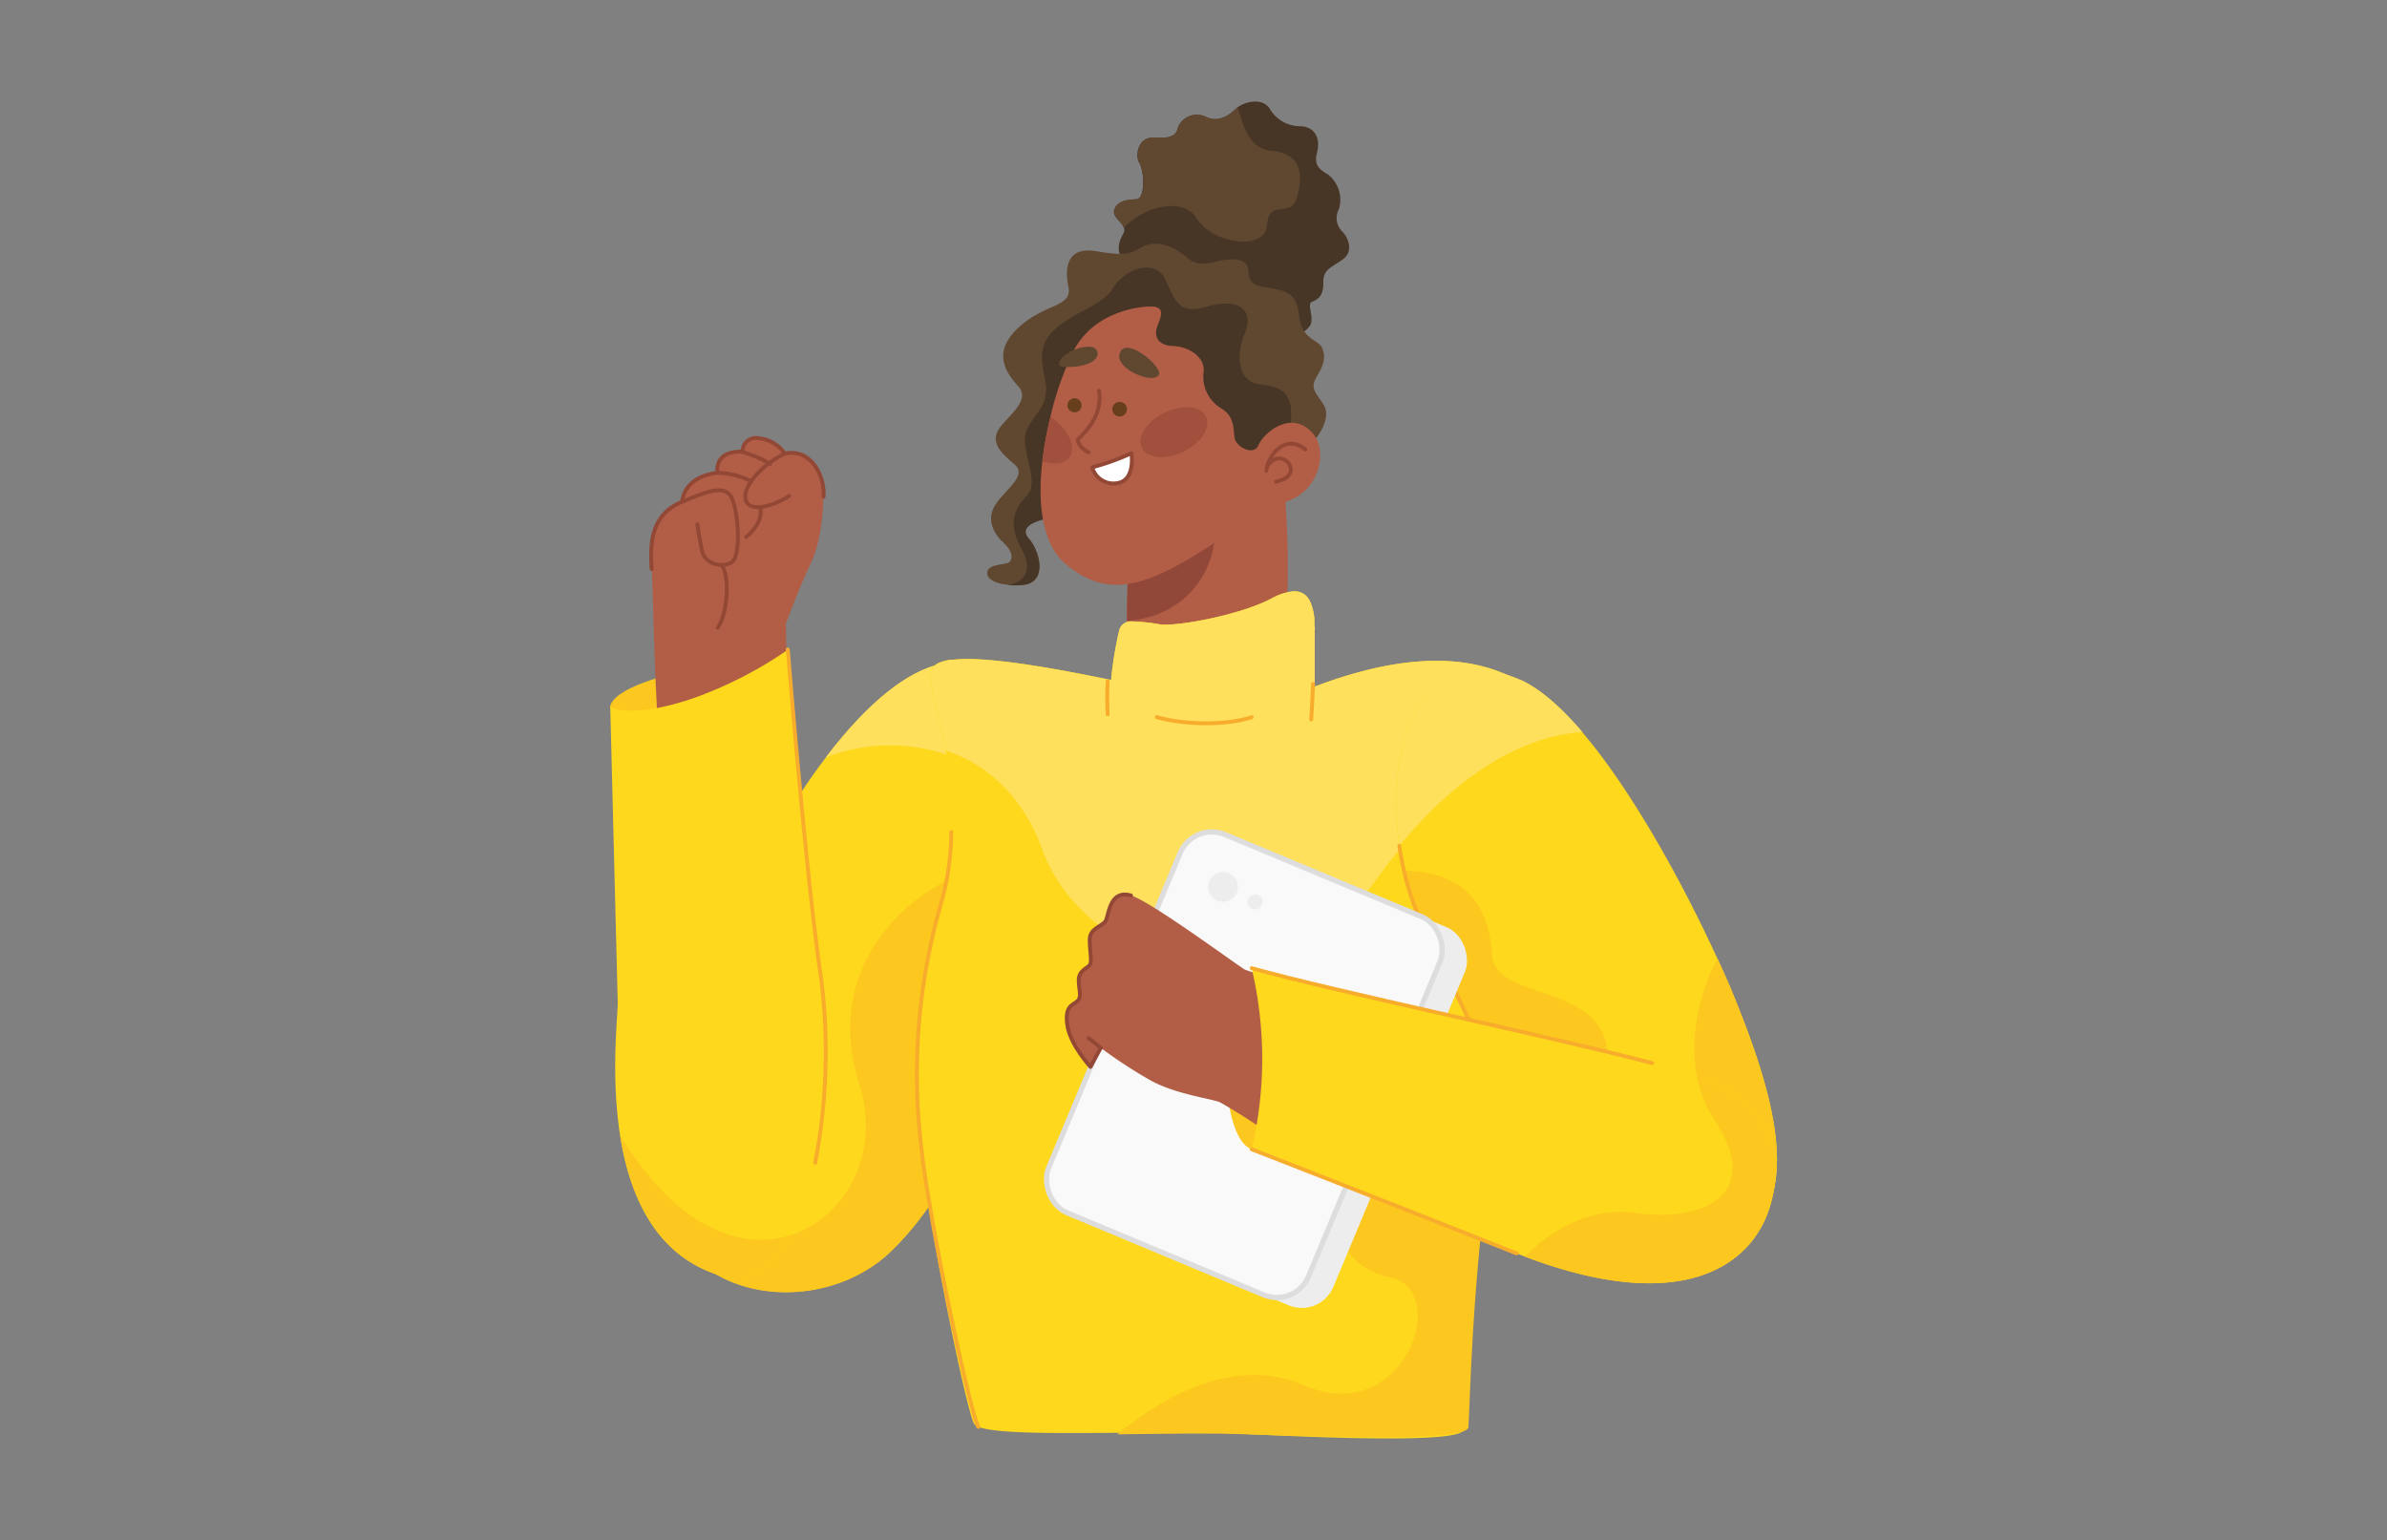 <svg xmlns="http://www.w3.org/2000/svg" viewBox="0 0 339.08 218.8"><rect x="0" y="0" width="339.08" height="218.8" fill="#808080" stroke="none"/><defs><style>.cls-1{fill:#fed81d;}.cls-2{fill:#fcc71f;}.cls-3{fill:#ffe05c;}.cls-4{fill:#b25e47;}.cls-5{fill:#914839;}.cls-11,.cls-6{fill:none;}.cls-6{stroke:#f7ad2b;}.cls-11,.cls-12,.cls-14,.cls-6{stroke-linecap:round;stroke-linejoin:round;}.cls-11,.cls-12,.cls-6{stroke-width:0.55px;}.cls-7{fill:#473526;}.cls-8{fill:#604730;}.cls-9{fill:#a0503d;}.cls-10{fill:#683f1d;}.cls-11,.cls-12{stroke:#934735;}.cls-12{fill:#fff;}.cls-13{fill:#ededed;}.cls-14{fill:#f9f9f9;stroke:#ddd;stroke-width:0.74px;}</style></defs><g id="Girl_Mid" data-name="Girl Mid"><g id="upper_hand" data-name="upper hand"><path class="cls-1" d="M150.77,120.6c-.09,1.56-.27,3.25-.55,5-2.12,13.75-9.71,33.5-18.13,45.55a42.38,42.38,0,0,1-5.81,6.87c-6.63,6.09-17.17,7.24-24.53,3A16.51,16.51,0,0,1,93.6,168.7a25.33,25.33,0,0,1-.08-6.66c1.41-12.49,9.92-33.89,20.19-49.33,1.17-1.78,2.37-3.48,3.59-5.07,5.8-7.6,11.94-12.9,17.55-13.48a9.14,9.14,0,0,1,3.46.27C147.6,97.07,151.6,104.38,150.77,120.6Z"/><path class="cls-2" d="M133.75,128.05a87.89,87.89,0,0,0-3.34,29.88,121.38,121.38,0,0,0,1.68,13.26,42.38,42.38,0,0,1-5.81,6.87c-6.63,6.09-17.17,7.24-24.53,3A16.51,16.51,0,0,1,93.6,168.7c6.54,7,13.38,8.51,18.8,6.74,7.81-2.52,12.72-11.8,9.7-21.31-5.29-16.7,6.65-26.25,12.35-29C134.26,126.07,134,127.06,133.75,128.05Z"/><path class="cls-3" d="M150.77,120.6c-.09,1.56-.27,3.25-.55,5a22.1,22.1,0,0,1-2.4-4.63c-2.89-7.71-8.09-12.05-13.86-13.93a25.3,25.3,0,0,0-16.66.56c5.8-7.6,11.94-12.9,17.55-13.48a9.14,9.14,0,0,1,3.46.27C147.6,97.07,151.6,104.38,150.77,120.6Z"/></g><g id="body"><path class="cls-4" d="M172.92,107.36c-10.51,1.28-12.77-7.14-12.84-19.17,0-2.83.09-5.86.25-9a44.51,44.51,0,0,1,.6-5.55c3.58-20.49,20.54-18,21.41-5.94C182.68,72.27,185.91,105.78,172.92,107.36Z"/><path class="cls-5" d="M172.67,75.56c-.56,8.09-6.38,12.25-12.58,12.63h0c0-2.83.09-5.86.25-9a44.51,44.51,0,0,1,.6-5.55C164.35,72.16,173.11,69,172.67,75.56Z"/><path class="cls-1" d="M213.36,155.26a47.67,47.67,0,0,0-1.31,5.64c-.09.52-.18,1-.26,1.55-3.22,20.08-3.62,38.69-3.84,40.62s-18.2,1.27-31.57.62c-5.21-.26-11.94-.19-18.3-.14-10,.08-19,.1-19.72-1.31-.48-.91-1.77-6.26-3.17-13.12-.22-1.06-.45-2.16-.67-3.28-.11-.56-.23-1.13-.33-1.7s-.25-1.31-.38-2-.26-1.4-.4-2.11c-.28-1.56-.57-3.15-.84-4.72s-.52-3.12-.76-4.64a126.78,126.78,0,0,1-1.55-13.27,88.3,88.3,0,0,1,3.66-29.85c.08-.25.15-.49.21-.74.11-.42.21-.84.31-1.26.06-.22.1-.44.15-.66s.09-.44.13-.66.09-.44.13-.66.07-.43.1-.65c.07-.43.13-.86.18-1.28.12-1,.21-2.07.25-3.07,0-.14,0-.28,0-.41,0-.71,0-1.41,0-2.1a54.45,54.45,0,0,0-1.06-9.48c-1-5.33-2.41-9.33-2.07-11.17.16-.91,1.11-1.45,2.75-1.69a2.09,2.09,0,0,1,.34,0c4-.48,11.86.67,22.48,2.87A52.79,52.79,0,0,1,159,89.5a1.7,1.7,0,0,1,1.69-1.23,28.29,28.29,0,0,1,4.23.45c2.55.24,11.24-1.35,15.71-3.7a8.16,8.16,0,0,1,2.92-1c2.14-.19,2.88,1.5,3.16,3.8l0,.3c0,.11,0,.22,0,.33s0,.42.05.64,0,.33,0,.5l0,.68c0,.27,0,.54,0,.82l0,.79c0,.13,0,.26,0,.4s0,.23,0,.34,0,.31,0,.47,0,.39,0,.58,0,.38,0,.57v.37c0,1.67,0,2.93,0,2.93,8.07-3.06,20.25-6.18,29.47-.51l0,0a21.48,21.48,0,0,1,7.23,7.62,27.21,27.21,0,0,1,1.3,2.47C232.64,123.49,218.62,137.41,213.36,155.26Z"/><path class="cls-3" d="M223.75,104.65c-7.79.95-16.5,6-24.69,15.73-1.27,1.51-2.52,3.12-3.77,4.86-13.15,18.41-36.06,13.53-44.88.1a22.27,22.27,0,0,1-2.34-4.65c-2.82-7.75-8-12.14-13.72-14.08-1-5.33-2.41-9.33-2.07-11.17.16-.91,1.11-1.45,2.75-1.69a2.09,2.09,0,0,1,.34,0c4-.48,11.86.67,22.48,2.87A52.79,52.79,0,0,1,159,89.5a1.7,1.7,0,0,1,1.69-1.23,28.29,28.29,0,0,1,4.23.45c2.55.24,11.24-1.35,15.71-3.7a8.16,8.16,0,0,1,2.92-1c2.14-.19,2.88,1.5,3.16,3.8l0,.3c0,.11,0,.22,0,.33s0,.42.05.64,0,.33,0,.5l0,.68c0,.27,0,.54,0,.82l0,.79c0,.13,0,.26,0,.4s0,.23,0,.34,0,.31,0,.47,0,.39,0,.58,0,.38,0,.57v.37c0,1.67,0,2.93,0,2.93,8.07-3.06,20.25-6.18,29.47-.51l0,0A21.48,21.48,0,0,1,223.75,104.65Z"/><path class="cls-6" d="M135.14,118.22a38.84,38.84,0,0,1-.69,6.88c-.19,1-.42,2-.7,3a87.89,87.89,0,0,0-3.34,29.88,121.38,121.38,0,0,0,1.68,13.26c.25,1.52.52,3.07.81,4.63.86,4.7,1.84,9.52,2.76,13.76,1.48,6.84,2.82,12.17,3.31,13.08"/><path class="cls-2" d="M212,162.1c-3,20.11-3.21,38.73-3.41,40.66s-18.18,1.46-31.56,1c-5.21-.21-11.95-.06-18.3,0,5.22-4.35,16-11.49,26.38-7,14.37,6.27,21.15-13.52,12.37-15.29s-9.19-11.74-10.94-19.83l7.18-2.9Z"/><path class="cls-6" d="M157.35,96.79a42.92,42.92,0,0,0,0,4.68"/><path class="cls-6" d="M186.52,97.15c-.11,3.06-.26,5.06-.26,5.06"/><path class="cls-6" d="M164.32,101.88c4,1.13,10,1.2,13.49,0"/></g><g id="upper_hand-2" data-name="upper hand"><path class="cls-1" d="M249.71,173.93c-4.05,5.17-15.17,6.17-24.19-1a28.9,28.9,0,0,1-6.37-7.23c-1-1.57-2.27-4-3.7-6.8-.63-1.25-1.3-2.59-2-4-3.8-7.76-8.13-17.18-10.92-22.56a36.52,36.52,0,0,1-3.08-8.58c-.28-1.18-.5-2.38-.67-3.58-2.08-14.5,3.12-29.72,17.17-23.56l.05,0c2.8,1.24,5.78,3.9,8.77,7.41,7.26,8.5,14.55,22,19.2,32.17,1.05,2.31,2,4.44,2.72,6.31C252.15,156,254.78,167.42,249.71,173.93Z"/><path class="cls-2" d="M228.37,151c-.31,5.06-6.26,7.15-12.92,7.84-.63-1.25-1.3-2.59-2-4-3.8-7.76-8.13-17.18-10.92-22.56a36.52,36.52,0,0,1-3.08-8.58c5.73.12,11.93,2.21,12.5,12C212.38,142.44,229.1,139.43,228.37,151Z"/><path class="cls-3" d="M224.8,104a14.61,14.61,0,0,0-1.47.14c-7.77,1-16.44,6.18-24.52,16-2.08-14.5,3.12-29.72,17.17-23.56l.05,0C218.83,97.87,221.81,100.53,224.8,104Z"/><path class="cls-6" d="M219.15,165.67c-1-1.57-2.27-4-3.7-6.8-.63-1.25-1.3-2.59-2-4-3.8-7.76-8.13-17.18-10.92-22.56a36.52,36.52,0,0,1-3.08-8.58c-.28-1.18-.5-2.38-.67-3.58"/><path class="cls-2" d="M249.71,173.93c-4.05,5.17-15.17,6.17-24.19-1a15.39,15.39,0,0,1,6.89-.58c9.19,1.34,18.25-2.42,11.19-13.14-5.71-8.67-1.63-19.55.4-23,1.05,2.31,2,4.44,2.72,6.31C252.15,156,254.78,167.42,249.71,173.93Z"/></g><g id="head"><path class="cls-7" d="M190.72,36.87c-1.72,1.22-2.78,1.42-2.74,3.29s-.76,2.38-1.56,2.69.09,1.66-.16,3-3.64,2.59-3.64,2.59L160.08,37.84c-1.88-2.28-1.06-3.55-.46-4.77a.83.83,0,0,0,0-.75c-.31-.85-1.69-1.59-1.33-2.54.45-1.21,1.67-1.42,3.08-1.47s1.14-4.1.47-5.17-.16-3.75,2.11-3.59,3.15-.3,3.35-1.37a2.88,2.88,0,0,1,3.9-1.62c1.77.92,3.29-.1,4.36-1.11a1.12,1.12,0,0,1,.2-.17c1.17-.91,3.61-1.41,4.61.17a5,5,0,0,0,4.45,2.48c2.13.15,2.74,1.92,2.28,3.69s.2,2.39,1.58,3.2a4.54,4.54,0,0,1,1.51,4.91,2.66,2.66,0,0,0,.51,3.19C191.37,33.58,192.44,35.65,190.72,36.87Z"/><path class="cls-8" d="M182.14,65.84a12.92,12.92,0,0,1-5.65,1c-7.74-.36-26.64,6.63-26.64,6.63-3.17.39-5.11,1.49-3.67,3.07s2.78,6.15-.89,6.53a12.31,12.31,0,0,1-2.17,0c-2.15-.19-3.11-1.1-2.84-1.94.35-1.09,2.68-.85,3.12-1.29s.55-1.44-.89-2.78-2.48-3.42-1-5.53,4.41-4,2.63-5.53-3.23-2.83-2.48-4.62,5-4.31,3-6.49-3.66-5,.11-8.43,7.58-2.78,7-5.71-.1-5.75,4-5.06,4.66.4,6.45-.59,4.16-.45,6.45,1.53,4.46-.25,7.23.3,0,3.22,3.52,3.82,4.72.75,5.12,4.12,2.73,3.41,3.22,4.46c1,2.14-.59,3.63-1.05,4.87s.54,2,1.33,3.32C189.36,59.71,186.7,63.9,182.14,65.84Z"/><path class="cls-7" d="M183.36,59.88a40.78,40.78,0,0,1-1.22,6,12.92,12.92,0,0,1-5.65,1c-7.74-.36-26.64,6.63-26.64,6.63-3.17.39-5.11,1.49-3.67,3.07s2.78,6.15-.89,6.53a12.31,12.31,0,0,1-2.17,0c2.75-.45,3.48-2.41,2.07-5-2-3.57-1.25-5.68.71-7.73s-1.25-6.87,0-9.41,3.36-3.45,2.51-7.29S148,48,151,45.87s5.59-2.54,7.21-5.09,5.86-4.15,7.3-1.11,1.91,5.12,6,3.88,6.77.28,5.33,3.76-.76,6.79,1.78,7.22S183.85,55,183.36,59.88Z"/><path class="cls-4" d="M180.45,71.53c-15.23,11.08-21.79,14.72-29.07,8.6-3.4-2.85-4-8.67-3.31-14.6a49.5,49.5,0,0,1,1.14-6.29,43,43,0,0,1,3.47-9.72c3.29-5.9,10.79-6.19,11.55-5.9s1,.73.26,2.48.08,3,2.19,3.06,4.52,1.53,4.3,3.64a5.26,5.26,0,0,0,2.55,5.25c2,1.24,1.6,3.13,1.89,4.3s2.7,2.48,3.36.87,4.44-5,7.5-1.89S186.64,71.75,180.45,71.53Z"/><path class="cls-9" d="M162.2,63.61c.73,1.52,3.37,1.77,5.89.56s4-3.44,3.23-5-3.37-1.77-5.89-.55S161.46,62.09,162.2,63.61Z"/><path class="cls-9" d="M151.93,64.94c-.69,1-2.23,1.15-3.86.59a49.5,49.5,0,0,1,1.14-6.29l.4.26C151.88,61.13,152.92,63.57,151.93,64.94Z"/><path class="cls-10" d="M151.64,57.58a1,1,0,1,0,1-1A1,1,0,0,0,151.64,57.58Z"/><path class="cls-10" d="M158,58.13a1,1,0,0,0,2.08,0,1,1,0,1,0-2.08,0Z"/><path class="cls-11" d="M179.89,66.86c.21-2.24,2.77-5.33,5.53-3"/><path class="cls-11" d="M180,66.31c1.92-3.3,5.77,1.22,1.27,2.11"/><path class="cls-11" d="M154.62,64.26c-1.14-.53-1.6-1.57-1.5-1.83s3.67-2.88,3-6.93"/><path class="cls-8" d="M159,50.43c-.32,2.11,4.81,4.18,5.6,2.84C165.31,52.13,159.52,47.33,159,50.43Z"/><path class="cls-8" d="M150.43,51.82c0,.61,5.56.49,5.48-1.64S150.29,50,150.43,51.82Z"/><path class="cls-12" d="M155.15,66.39a35.15,35.15,0,0,0,5.57-2s.57,3.52-1.68,4.17A3.14,3.14,0,0,1,155.15,66.39Z"/><path class="cls-8" d="M184.14,28.31c-.85,2.63-3.91-.09-4.15,3.66s-7.74,2.7-10-.95c-1.88-3-7.2-1.87-10.33,1.3-.31-.85-1.69-1.59-1.33-2.54.45-1.21,1.67-1.42,3.08-1.47s1.14-4.1.47-5.17-.16-3.75,2.11-3.59,3.15-.3,3.35-1.37a2.88,2.88,0,0,1,3.9-1.62c1.77.92,3.29-.1,4.36-1.11a1.12,1.12,0,0,1,.2-.17c.87,2.48,1.51,5.86,4.88,6.15C185.41,21.86,185,25.67,184.14,28.31Z"/></g><g id="hand"><path class="cls-2" d="M86.65,100.46c.42-2.69,8-4.7,12.38-5.54l1.68,10.86S88.62,104.05,86.65,100.46Z"/><path class="cls-4" d="M93.68,106.24c-.86-11.77-.86-21.66-1.11-25.41s-.06-7.74,4.35-9.56c0,0,0-3.47,5-4.11,0,0-.63-3.11,3.57-3a1.89,1.89,0,0,1,2.35-1.89,5,5,0,0,1,3.64,2.17c3.65-.78,5.69,3,5.51,6.13s-.42,6.55-1.92,9.68-3.43,8.35-3.43,8.35l.12,6.61S109,116.44,93.68,106.24Z"/><path class="cls-11" d="M92.57,80.83c-.26-3.75-.06-7.74,4.35-9.56,0,0,0-3.47,5-4.11,0,0-.63-3.11,3.57-3a1.89,1.89,0,0,1,2.35-1.89,5,5,0,0,1,3.64,2.17c3.65-.78,5.69,3,5.51,6.13"/><path class="cls-11" d="M111.51,64.42c-3.76,1.85-6.52,5.32-5.39,7s5.39-.44,6-1"/><path class="cls-11" d="M105.2,64.14a17.46,17.46,0,0,1,4.22,1.76"/><path class="cls-11" d="M102,67.16a11.68,11.68,0,0,1,4.74,1.22"/><path class="cls-11" d="M106,76.28c1.26-1,2.35-2.63,2-4.19"/><path class="cls-11" d="M96.92,71.27c3-1.23,6-2.63,7-.58s1.4,8.35,0,9.2-3.76.15-4.16-1.5-.7-3.9-.7-3.9"/><path class="cls-11" d="M102.49,80.25c1.26,1.56.85,7.08-.54,8.92"/><path class="cls-1" d="M112.4,175.44c-2.46,4.64-6,7.17-10.65,5.59h0c-8.86-3-12.38-11.49-13.67-19.78a0,0,0,0,1,0,0c-1.35-8.65-.29-17.1-.33-18.89-.09-3.52-1.06-41.88-1.06-41.88,1.54.61,3.86.62,6.68.1a38,38,0,0,0,6.29-1.82,57.63,57.63,0,0,0,12.12-6.36l.17-.11s.76,9.51,1.8,20.44c.88,9.36,2,19.76,2.91,26.13C118.16,149.12,117.25,166.33,112.4,175.44Z"/><path class="cls-2" d="M112.4,175.44c-2.46,4.64-6,7.17-10.65,5.59h0c-8.86-3-12.38-11.49-13.67-19.78a43.69,43.69,0,0,0,5.55,7.46C100.14,175.7,107,177.21,112.4,175.44Z"/><path class="cls-6" d="M111.91,92.27s2.64,32.78,4.71,46.57a83.15,83.15,0,0,1-.82,26.35"/></g><g id="hand-2" data-name="hand"><rect class="cls-13" x="156.61" y="122.88" width="43.84" height="58.22" rx="4.87" transform="translate(72.37 -57.06) rotate(22.67)"/><rect class="cls-14" x="156.76" y="122.14" width="40.01" height="58.22" rx="4.87" transform="translate(71.95 -56.44) rotate(22.67)"/><path class="cls-13" d="M175.86,126a2.12,2.12,0,1,1-2.12-2.13A2.12,2.12,0,0,1,175.86,126Z"/><path class="cls-13" d="M179.36,128.13a1.06,1.06,0,1,1-1.06-1.06A1.05,1.05,0,0,1,179.36,128.13Z"/><path class="cls-2" d="M177.81,163.27c-2.08-.72-3.16-4.74-3.44-8.2l8.16,1S182.59,163.8,177.81,163.27Z"/><path class="cls-4" d="M180.55,161.23a83.29,83.29,0,0,0-7.18-4.6c-.93-.51-6.2-1.1-9.88-3.12a68.63,68.63,0,0,1-7.13-4.65l-1.45,2.7s-2.85-3.08-3.28-5.86.72-2.87,1.4-3.46.25-1.48.21-2.92,1.18-1.73,1.56-2.23,0-1.82,0-3.59,2-1.86,2.36-2.87.63-4.27,3.5-3.42,15.37,10.13,16.21,10.55a28.25,28.25,0,0,0,3.72,1.06S190.76,154.81,180.55,161.23Z"/><path class="cls-11" d="M156.36,148.86l-1.45,2.7s-2.85-3.08-3.28-5.86.72-2.87,1.4-3.46.25-1.48.21-2.92,1.18-1.73,1.56-2.23,0-1.82,0-3.59,2-1.86,2.36-2.87.63-4.27,3.5-3.42"/><path class="cls-11" d="M156.36,148.86c-1.43-1.19-1.73-1.39-1.73-1.39"/><path class="cls-1" d="M251.3,171.78c-2.62,8-12.38,15.16-34.64,6.75l-1.21-.47c-23.12-9.15-37.65-14.79-37.65-14.79a55.87,55.87,0,0,0,0-25.73c13.29,3.72,48.43,10.93,60.91,14.59.82.24,1.61.5,2.35.78C251.53,156.8,253.83,164,251.3,171.78Z"/><path class="cls-6" d="M215.45,178.06c-23.12-9.15-37.64-14.79-37.64-14.79"/><path class="cls-6" d="M177.81,137.54c12.05,3.37,42.12,9.62,56.89,13.49"/><path class="cls-2" d="M251.3,171.78c-2.62,8-12.38,15.16-34.64,6.75,0,0,6.56-7.54,15.75-6.21s18.25-2.42,11.19-13.14a17.15,17.15,0,0,1-2.54-6.27C251.53,156.8,253.83,164,251.3,171.78Z"/></g></g></svg>